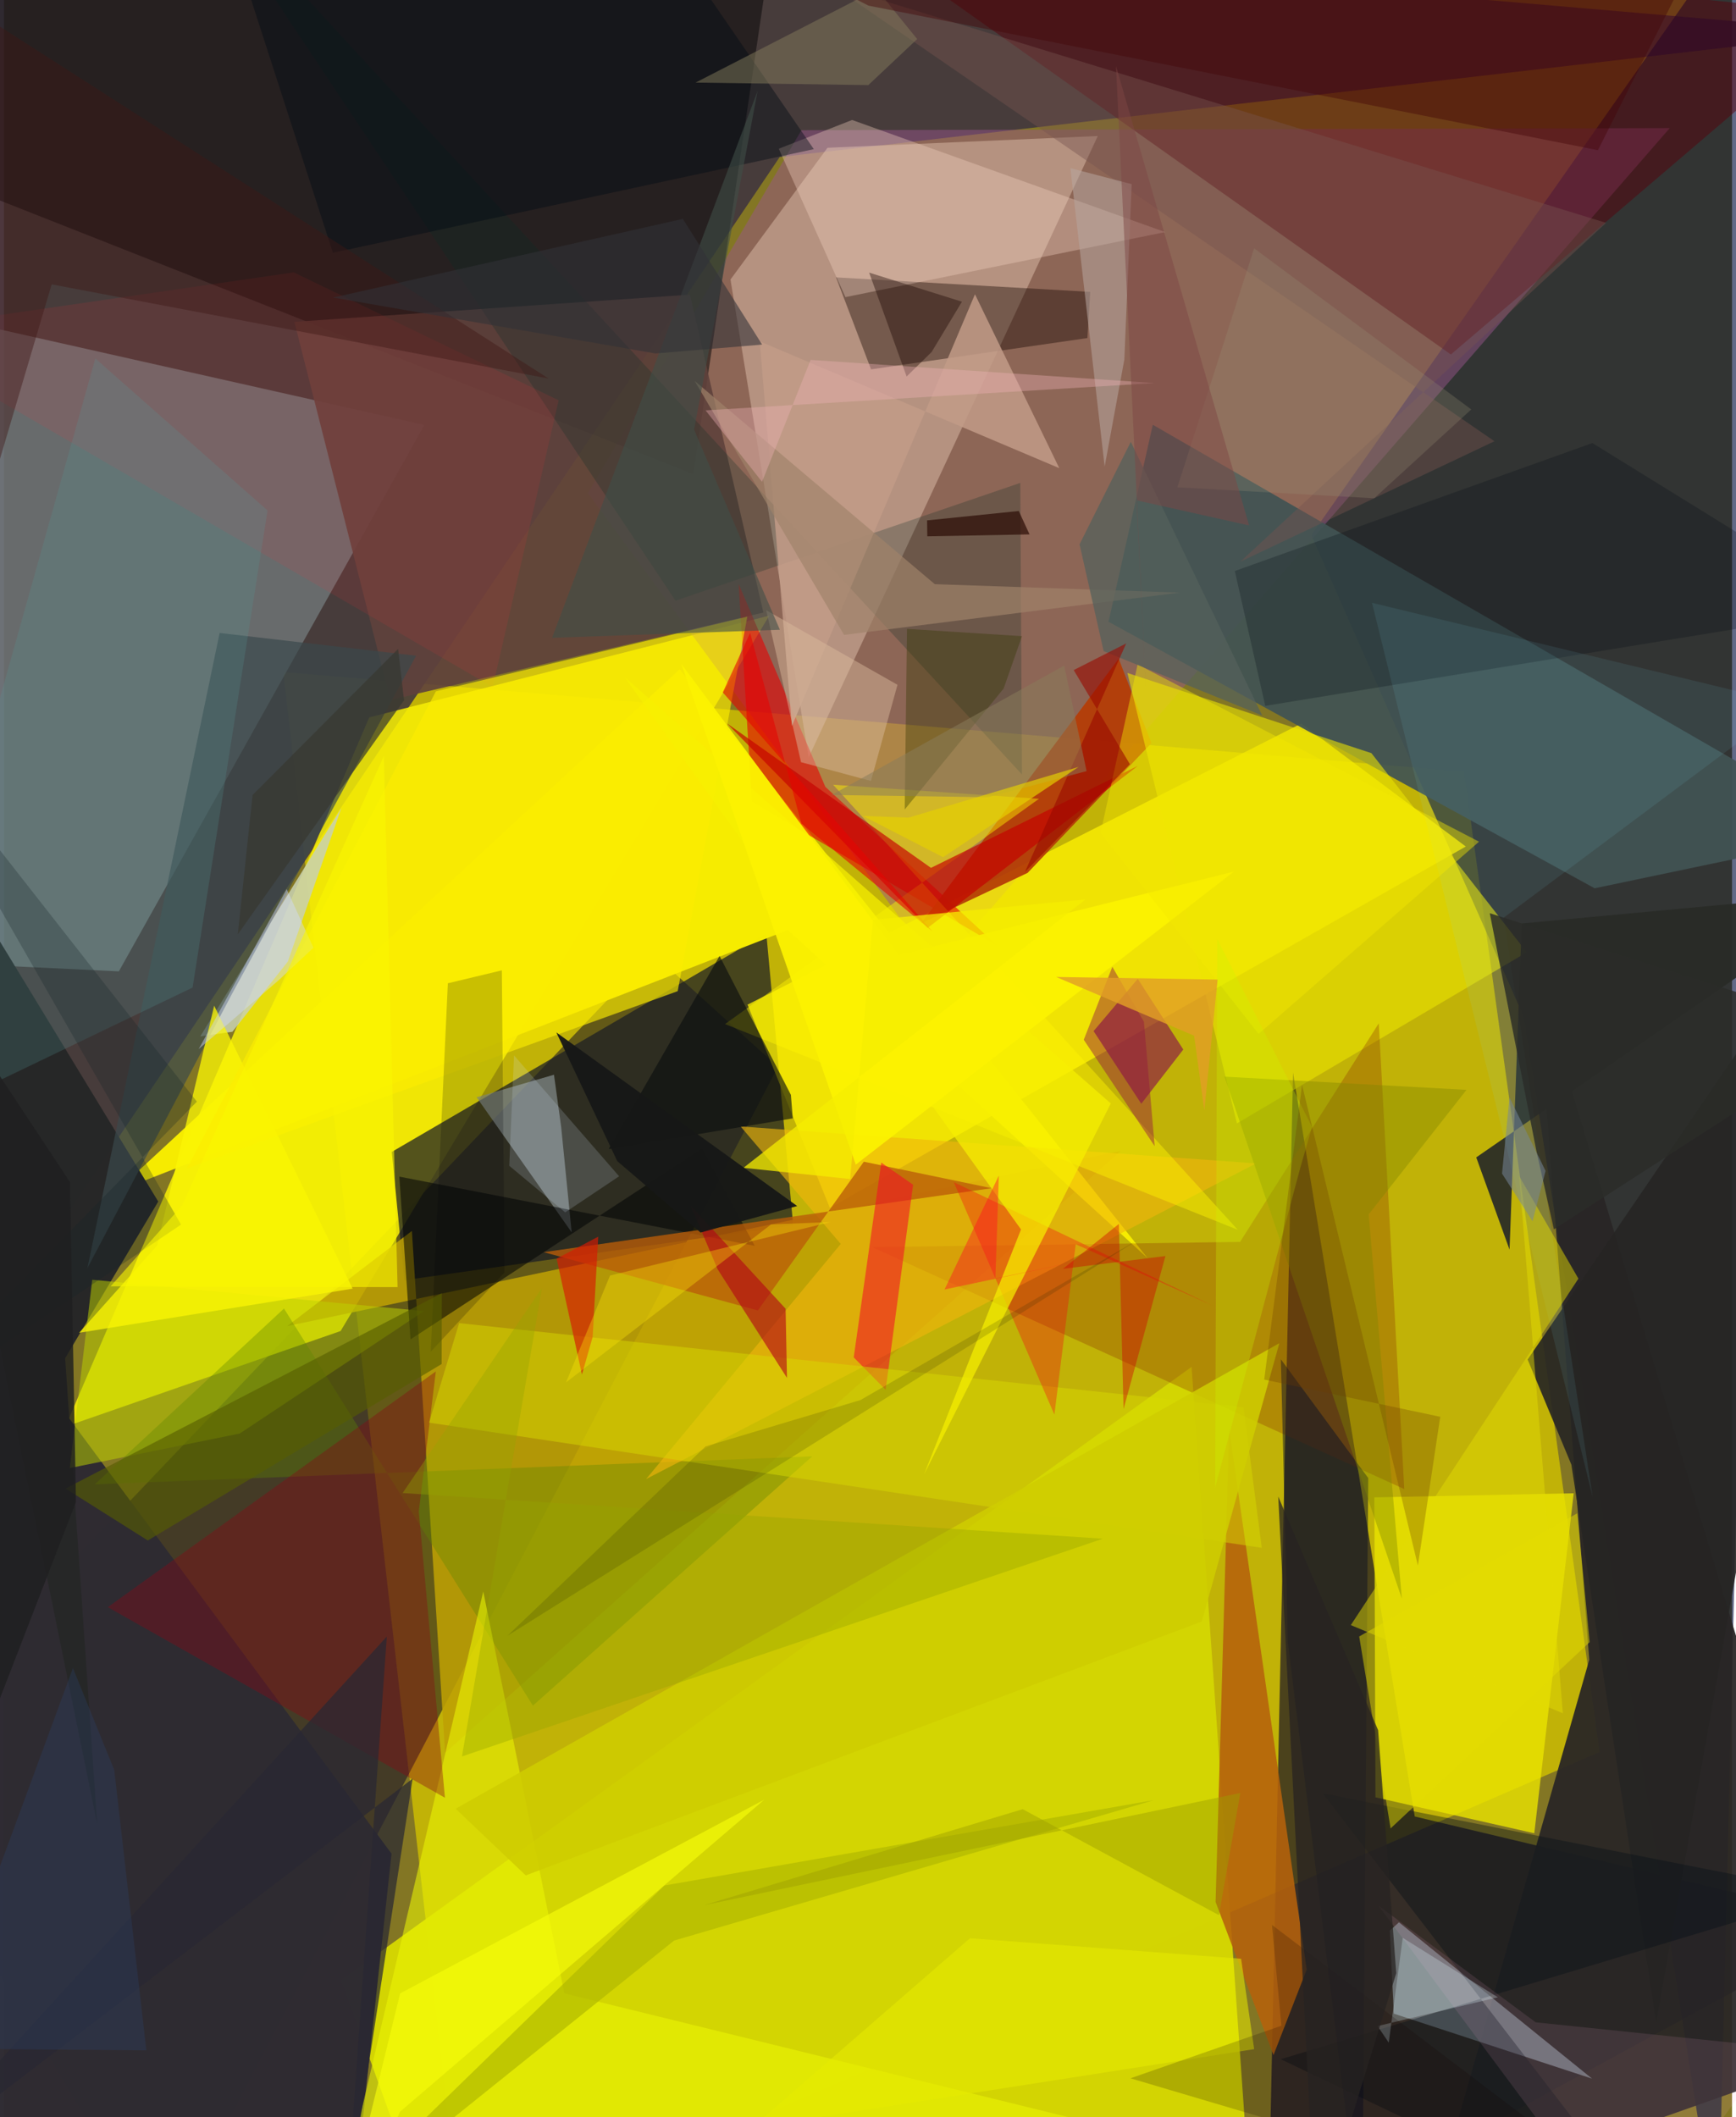 <svg xmlns="http://www.w3.org/2000/svg" width="228" height="278" viewBox="0 0 836 1024"><path fill="#837624" d="M0 0h836v1024H0z"/><path fill="#cbbc03" fill-opacity=".851" d="M771.935 847.381L221.979 1086l-86.853-760.961 571.196 48.185z"/><path fill="#3c3240" fill-opacity=".851" d="M-14.705 654.102L375.287 75.957 898 15.474-5.388-62z"/><path fill="#070029" fill-opacity=".502" d="M76.847 1086l297.598-570.027-60.843-55.057L-62 854.972z"/><path fill="#000c3d" fill-opacity=".616" d="M857.489-62l-225.04 320.841 102.648 232.695L829.21 1086z"/><path fill="#0b0629" fill-opacity=".647" d="M898 929.865L611.443 1086l12.174-567.242 58.887 359.81z"/><path fill="#f8ef05" fill-opacity=".847" d="M162.86 643.77l207.368-346.02-193.511 49.22L29.738 690.034z"/><path fill="#d3d502" fill-opacity=".996" d="M163.168 957.684L209.62 1086l393.729-16.347-28.809-408.55z"/><path fill="#97558b" fill-opacity=".482" d="M805.88 61.95L451.79 468.906l-169.277-230.39L385.789 62.994z"/><path fill="#1b1d25" fill-opacity=".729" d="M381.803 592.586l-13-141.158-181.178 105.703 6.08 62.033z"/><path fill="#768182" fill-opacity=".694" d="M203.413 205.524L-62 145.842l43.643 320.442 73.944 3.524z"/><path fill="#2e2b32" fill-opacity=".988" d="M-62 559.66V1086l231.932-27.062 17.572-162.382z"/><path fill="#fff102" fill-opacity=".761" d="M359.722 485.916l267.86-135.974 79.613 59.485-307.633 174.812z"/><path fill="#080609" fill-opacity=".522" d="M-11.624 93.163L-62-62h438.626l-43.125 291.32z"/><path fill="#bea004" fill-opacity=".875" d="M197.35 595.363l-60.376 46.036L540.29 556.62 213.408 847.776z"/><path fill="#ddbfac" fill-opacity=".498" d="M389.3 366.317l-37.827-231.125 46.924-63.715 130.76-5.688z"/><path fill="#292626" fill-opacity=".941" d="M766.924 802.766l-74.201 260.12L898 990.358 741.212 470.604z"/><path fill="#57000c" fill-opacity=".486" d="M879.194 5.617L395.003-44.308 699.97 171.447 889.65 9.395z"/><path fill="#415353" fill-opacity=".929" d="M898 402.706l-128.473 26.931-235.17-128.92 21.414-95.278z"/><path fill="#f7ec01" fill-opacity=".988" d="M326.881 323.72L54.211 576.368l325.025-126.542 173.99 158.655z"/><path fill="#5f413c" fill-opacity=".906" d="M367.398 296.275l-35.54-153.77-191.366 13.157 46.394 182.923z"/><path fill="#e9e300" fill-opacity=".804" d="M663.493 869.306l-.54-145.076 96.455-1.988-19.072 164.45z"/><path fill="#272828" fill-opacity=".996" d="M-62 356.711L45.097 882.178l-15.496-225.25 45.039-75.787z"/><path fill="#e70000" fill-opacity=".584" d="M397.368 380.572l83.2 76.813-118.755-69.616-6.388-105.315z"/><path fill="#aec0cb" fill-opacity=".463" d="M672.37 973.929l95.903 31.435-93.4-75.597-4.413 3.954z"/><path fill="#b53d07" fill-opacity=".941" d="M555.121 359.419l-15.854-40.846-95.482 127.938 51.439-24.332z"/><path fill="#b5620c" fill-opacity=".882" d="M630.22 952.62l-37.504-261.26-6.558 228.582 28.011 74.031z"/><path fill="#c9d0af" fill-opacity=".867" d="M163.252 390.723l-25.917 74.343-26.799 33.96-15.562 2.222z"/><path fill="#ece600" fill-opacity=".584" d="M596.467 543.35l-52.969-217.858 118.035 38.778 75.153 96.333z"/><path fill="#bcd000" fill-opacity=".522" d="M114.074 693.336l-82.228 16.713 10.872-91.078 160.51 15.157z"/><path fill="#160702" fill-opacity=".4" d="M419.476 178.638l104.666-15.134 1.37-22.325-122.967-7.02z"/><path fill="#8d3800" fill-opacity=".325" d="M665.096 494.947l12.338 225.265-257.316-116.987L598 600.656z"/><path fill="#8f2542" fill-opacity=".722" d="M550.206 533.849l-23.074-35.136 21.373-25.279 22.019 34.178z"/><path fill="#949d9f" fill-opacity=".604" d="M274.64 596.051l-45.997-65.346 37.445-10.892 3.49 25.413z"/><path fill="#282b26" fill-opacity=".925" d="M734.248 446.65L898 431.4 712.249 559.784 728.36 604.4z"/><path fill="#5d8600" fill-opacity=".357" d="M391.026 704.385l-135.14 120.568-120.413-192.06-91.525 85.033z"/><path fill="#f2d0c0" fill-opacity=".365" d="M407.082 143.712l154.625-31.46L410.3 58.03l-35.474 13.91z"/><path fill="#f0b60c" fill-opacity=".616" d="M356.36 544.83l249.373 17.877L310.666 715.36l94.154-113.703z"/><path fill="#eaf404" fill-opacity=".584" d="M162.52 1065.282l69.35-295.53 39.238 194.366 444.331 109.108z"/><path fill="#fff400" fill-opacity=".455" d="M348.83 495.302l151.873-108.948-99.578-6.804 195.76 215.259z"/><path fill="#010305" fill-opacity=".537" d="M191.283 569.098l171.932 33.474-25.51-47.006-141.042 92.256z"/><path fill="#880915" fill-opacity=".384" d="M200.689 731.077L213.327 869.5 50.241 777.33 208.927 663.3z"/><path fill="#0a1126" fill-opacity=".498" d="M621.094 794.105l-3.361-136.65L660 714.885 657.021 1086z"/><path fill="#ba5d08" fill-opacity=".78" d="M261.114 605.624l216.717-30.932-61.85-12.82-51.273 71.945z"/><path fill="#3a494b" fill-opacity=".678" d="M199.385 317.155l-95.048-11.01-63.988 307.248 69.893-132.547z"/><path fill="#082c25" fill-opacity=".251" d="M324.873 290.53L90.051-62l402.423 436.563-.795-141.004z"/><path fill="#f20e28" fill-opacity=".565" d="M411.1 656.513l15.43 15.688 13.293-99.192-15.404-10.708z"/><path fill="#262524" fill-opacity=".91" d="M898 421.763l-98.709 556.532-41.004-269.864-21.18-50.872z"/><path fill="#faf604" fill-opacity=".769" d="M36.367 644.621l132.322-21.355-66.996-136.85L74.11 602.389z"/><path fill="#d6d900" fill-opacity=".494" d="M220.21 639.943l379.443 40.718 8.847 67.979-402.853-60.564z"/><path fill="#c29b87" fill-opacity=".851" d="M469.747 142.34l40.789 84.091-144.926-61.33 15.59 186.016z"/><path fill="#fd3438" fill-opacity=".114" d="M140.195 131.735L-59.252 160.69l295.697 171.625 31.9-138.703z"/><path fill="#c60100" fill-opacity=".659" d="M448.459 419.762l100.11-49.36-101.7 78.387-97.166-98.966z"/><path fill="#f70313" fill-opacity=".329" d="M584.586 631.402l-66.1-29.617-10.319 82.391-48.69-112.416z"/><path fill="#fbed01" fill-opacity=".651" d="M325.94 479.388L88.544 565.127l120.414-230.743 150.659-36.142z"/><path fill="#0b0e0f" fill-opacity=".631" d="M346.204 462.364l-53.649 93.382 89.049-14.831-.901-11.361z"/><path fill="#000913" fill-opacity=".243" d="M595.458 276.18l14.719 65.22L898 294.362l-129.571-80.077z"/><path fill="#f6ef01" fill-opacity=".714" d="M445.15 713.051l90.313-179.355-235.234-206.22 191.797 267.169z"/><path fill="#77534f" fill-opacity=".424" d="M721.07 213.417L399.884-7.518 775.05 107.78 598.146 271.662z"/><path fill="#81e5f6" fill-opacity=".09" d="M661.832 291.567L768.586 724.1l-43.08-280.258 138.471-103.359z"/><path fill="#559697" fill-opacity=".227" d="M127.523 246.888l-83.31-73.497L-62 551.319l153.265-73.68z"/><path fill="#b7a49e" fill-opacity=".565" d="M545.559 89.068l-29.647-7.741 16.579 144.355 9.52-51.789z"/><path fill="#040e16" fill-opacity=".376" d="M617.676 995.964l265.696-80.158L638.045 867.4 806.103 1086z"/><path fill="#e3db04" fill-opacity=".49" d="M754.153 828.636L733.01 568.808l28.664 49.622L651.57 786.01z"/><path fill="#7f8600" fill-opacity=".396" d="M590.448 520.743l117.096 6.38-47.316 60.226 16.028 185.827z"/><path fill="#010b14" fill-opacity=".42" d="M99.59-62l235.24 51.323 56.955 82.819-232.648 50.124z"/><path fill="#b20017" fill-opacity=".596" d="M345.298 613.956l-13.133-30.937 45.97 49.961.672 33.46z"/><path fill="#b0b800" fill-opacity=".682" d="M556.189 870.684l-236.68 41.266L140.638 1086l183.568-147.427z"/><path fill="#010007" fill-opacity=".196" d="M214.751 475.583l-8.294 178.212 35.696-38.345-1.282-146.124z"/><path fill="#d61b04" fill-opacity=".659" d="M287.496 598.14l-2.707 48.533-5.177 18.119-12.256-56.05z"/><path fill="#daba9d" fill-opacity=".467" d="M432.261 331.207l-63.502-36.05 16.837 73.486 33.828 9.077z"/><path fill="#857b5c" fill-opacity=".494" d="M418.148 41.16l-83.553-1.22 87.696-45.066 19.5 24.03z"/><path fill="#fbadd4" fill-opacity=".114" d="M740.98 978.123l115.433 11.962L787.115 1086 664.87 921.619z"/><path fill="#343700" fill-opacity=".373" d="M436.87 304.16l-1.117 87.377 47.863-58.513 8.868-25.338z"/><path fill="#292732" fill-opacity=".722" d="M-51.195 1050.5l248.9-190.248-32.027 208.75 19.543-277.46z"/><path fill="#a0826a" fill-opacity=".682" d="M568.77 286.626l-162.362 20.448-72.235-122.79 116.126 98.251z"/><path fill="#931940" fill-opacity=".463" d="M556.687 554.367l-5.205-60.181-15.268-26.571-13.837 35.28z"/><path fill="#cfcc00" fill-opacity=".875" d="M616.999 649.646L579.496 784.28 252.431 907.06l-33.933-32.237z"/><path fill="#fbf201" fill-opacity=".953" d="M595.056 421.544L412.09 563.28l-84.344-242.076 105.079 140.781z"/><path fill="#440508" fill-opacity=".431" d="M292.31-62L807.998-.53 771.12 72.642 418.175 2.707z"/><path fill="#3f4e48" fill-opacity=".588" d="M364.59 43.985l-30.728 163.84 41.513 96.772-110.223 3.9z"/><path fill="#f4e900" fill-opacity=".431" d="M548.438 321.359l165.16 85.735-106.634 92.977-76.459-97.218z"/><path fill="#2b2c28" fill-opacity=".827" d="M749.823 594.595l-8.42-37.658-22.607-115.247L898 498.95z"/><path fill="#3e1915" fill-opacity=".435" d="M23.087 137.533l240.425 45.578L-62-25.66l8.653 421.178z"/><path fill="#ce0003" fill-opacity=".404" d="M539.356 591.985l-27.072 21.71 49.607-6.2-20.26 73.987z"/><path fill="#290b04" fill-opacity=".686" d="M496.148 258.468l-49.47.922-.093-7.697 44.358-4.54z"/><path fill="#d0d9ff" fill-opacity=".447" d="M94.188 507.422l42.585-77.413 12.958 28.362-16.534 15.466z"/><path fill="#1b0702" fill-opacity=".396" d="M448.8 170.22l14.646-24.291-44.89-14.072 18.13 50.239z"/><path fill="#e50403" fill-opacity=".584" d="M449.226 450.544l-63.455-52.239-24.797-92.233-13.222 28.827z"/><path fill="#f5ee00" fill-opacity=".753" d="M420.38 444.894l-11.017 125.348-51.609-5.407 165.51-129.834z"/><path fill="#95a400" fill-opacity=".373" d="M221.569 849.532l38.69-226.567-67.397 99.163 338.793 22.078z"/><path fill="#161716" fill-opacity=".953" d="M383.735 583.31l-116.504-83.95 29.47 62.236 40.297 34.55z"/><path fill="#142527" fill-opacity=".267" d="M85.673 592.3L-62 334.57 93.337 532.823-62 691.66z"/><path fill="#f7fd0a" fill-opacity=".643" d="M191.676 964.133l176.115-93.674-176.16 150.885L161.756 1086z"/><path fill="#ff0a27" fill-opacity=".408" d="M479.63 618.323l53.086-11.062-77.691 16.416 26.276-55.102z"/><path fill="#54605b" fill-opacity=".737" d="M608.711 346.086l-63.568-132.412-24.795 49.594 11.646 51.667z"/><path fill="#e7eb00" fill-opacity=".549" d="M467.328 937.468l131.168 9.905 6.322 43.728-242.828 37.882z"/><path fill="#cdf500" fill-opacity=".286" d="M627.113 564.865l5.696-19.827-45.856-90.947-1.01 265.4z"/><path fill="#565d00" fill-opacity=".616" d="M29.791 719.964l182.046-94.497-.086 34.266-142.166 85.35z"/><path fill="#e4dd01" fill-opacity=".49" d="M670.813 884.333l96.31-90.097-6.015-62.3-105.476 59.56z"/><path fill="#9c9f01" fill-opacity=".451" d="M598.122 867.191l-259.473 54.283 154.185-46.441 94.937 51.25z"/><path fill="#dcf6fa" fill-opacity=".275" d="M722.696 966.018l-46.013-28.757-6.76 50.688-5.408-8.012z"/><path fill="#1e2300" fill-opacity=".161" d="M243.598 791.148l95.781-91.554 74.982-22.44 135.393-78.188z"/><path fill="#e19e25" fill-opacity=".82" d="M580.71 537.099l6.42-63.318-78.123-1.259 66.765 28.415z"/><path fill="#9a0900" fill-opacity=".6" d="M542.913 311.193L493.88 421.82l50.833-52.184-27.202-45.539z"/><path fill="#383731" fill-opacity=".71" d="M193.558 338.712l-80.426 113.162 7.133-67.336 70.414-70.698z"/><path fill="#fce506" fill-opacity=".353" d="M293.203 616.931l-21.289 51.686 99.181-76.4 28.86-1.168z"/><path fill="#2b4064" fill-opacity=".357" d="M-34.408 990.832l67.773-184.04 20.004 49.28L68.894 991.7z"/><path fill="#100" fill-opacity=".188" d="M613.424 931.015l4.566 48.75-73.023 25.43L817.607 1086z"/><path fill="#efb1b8" fill-opacity=".373" d="M339.397 198.478l217.188-13.206-166.344-11.206-23.495 58.967z"/><path fill="#758699" fill-opacity=".537" d="M739.48 590.711l6.303-24.398-17.441-35.48-3.62 36.776z"/><path fill="#272322" fill-opacity=".753" d="M664.773 836.797l-48.313-112.97 18.126 356.793 38.965-126.268z"/><path fill="#323236" fill-opacity=".573" d="M315.19 170.968l51.589-4.304-38.345-60.798-169.167 38.052z"/><path fill="#d3e4fd" fill-opacity=".176" d="M297.597 568.93l-26.085 17.448-27.064-22.533 2.314-53.387z"/><path fill="#faf600" fill-opacity=".604" d="M183.77 365.691l-97.413 217.19-34.76 39.285 138.828.37z"/><path fill="#6c3c00" fill-opacity=".29" d="M627.976 524.704l56.051 232.516 10.805-71.975-85.15-17.99z"/><path fill="#978f76" fill-opacity=".259" d="M567.652 235.695L662.89 241l46.963-42.972-105.065-77.929z"/><path fill="#897c5b" fill-opacity=".525" d="M400.388 384.506l112.504-62.583 10.866 51.044-47.618 12.62z"/><path fill="#e5cf00" fill-opacity=".675" d="M415.571 394.655l22.07.794 82.201-24.501-65.518 43.648z"/><path fill="#1f1f20" fill-opacity=".824" d="M-32.972 473.526l64.91 98.233 2.902 154.699L-62 976.566z"/><path fill="#7e4745" fill-opacity=".486" d="M602.371 254.154L537.985 32.018l14.458 301.213-4.543-91.237z"/></svg>